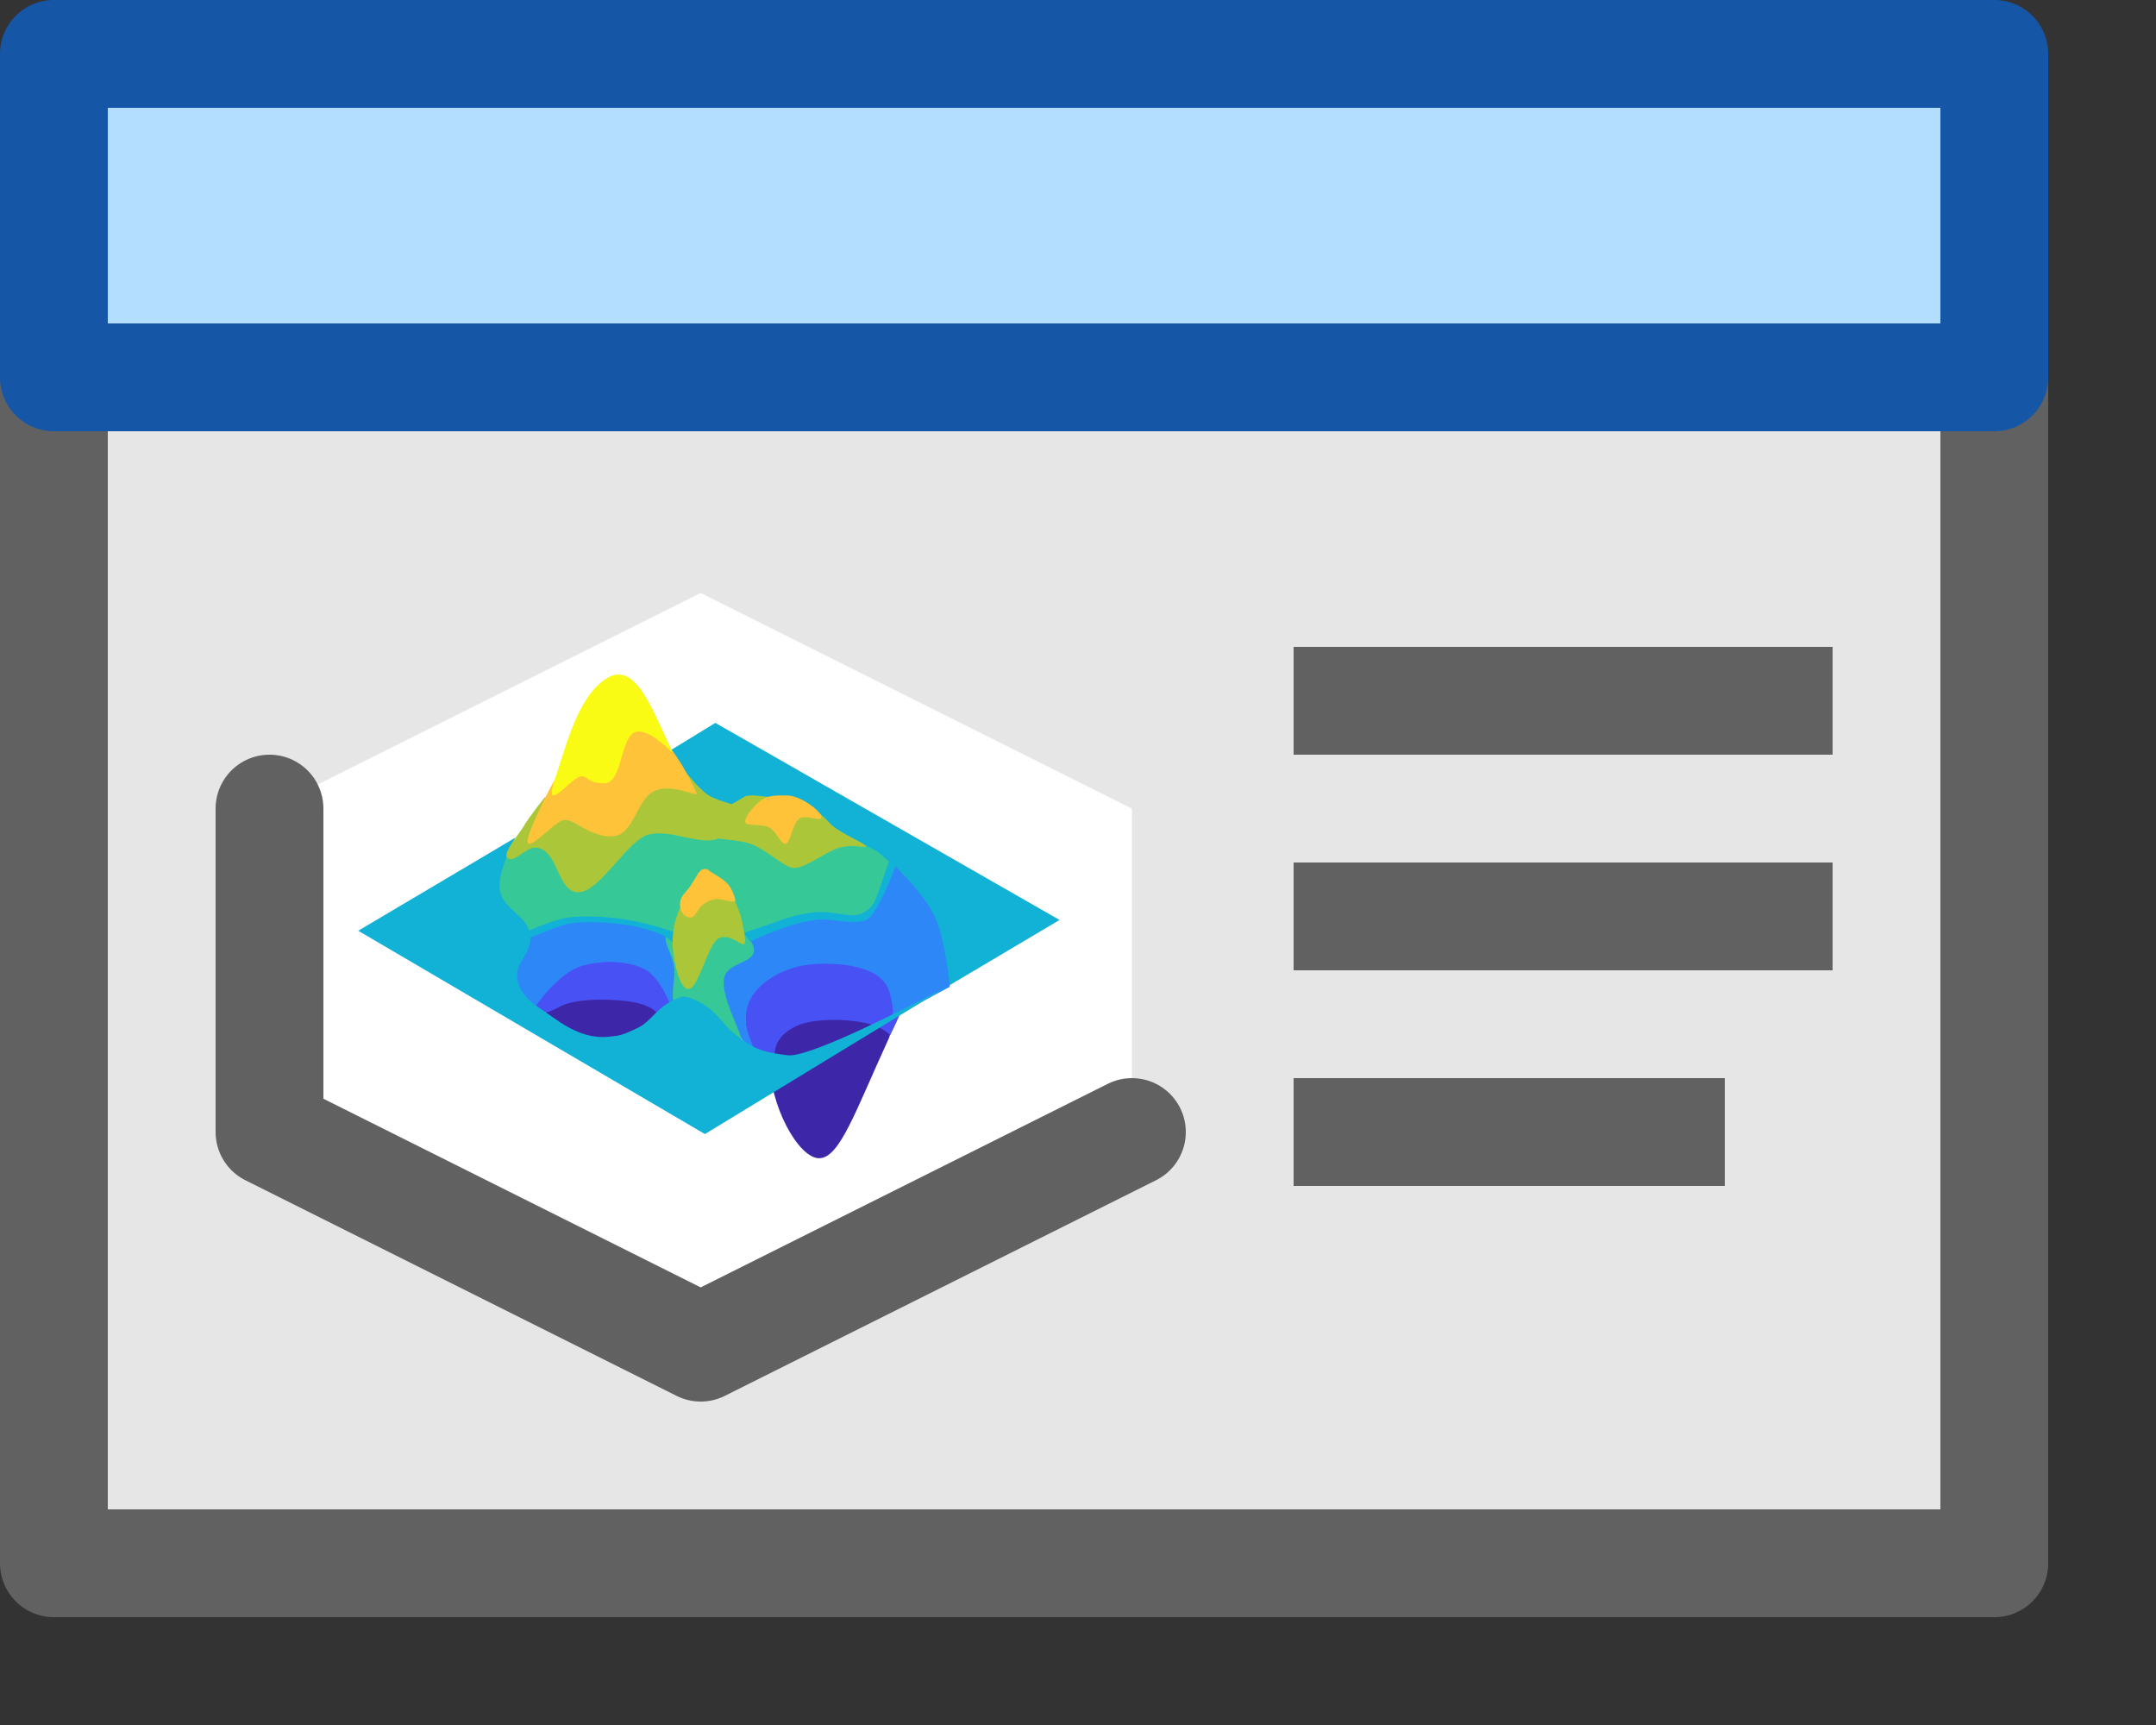 <svg width="20" height="16" viewBox="0 0 20 16" fill="none" xmlns="http://www.w3.org/2000/svg">
<rect x="0" y="0" width="20" height="16" fill="#333333" stroke="none"/>
<path d="M0.5 14.5V3.5H18.5V14.5H0.5Z" fill="#E6E6E6" stroke="#616161" stroke-linejoin="round"/>
<path d="M0.5 0.5H18.5V3.5H0.5V0.5Z" fill="#B4DEFF" stroke="#1656A7" stroke-linejoin="round"/>
<path d="M12 6.5H17" stroke="#616161"/>
<path d="M12 8.5H17" stroke="#616161"/>
<path d="M12 10.5H16" stroke="#616161"/>
<path d="M6.5 5.5L2.5 7.5V10.5L6.5 12.5L10.5 10.5V7.5L6.5 5.5Z" fill="white"/>
<path d="M2.5 7.5V10.5L6.5 12.5L10.5 10.5" stroke="#616161" stroke-linecap="round" stroke-linejoin="round"/>
<path d="M7.655 9.397C7.341 9.397 7.137 9.592 7.137 9.824C7.137 10.257 7.408 10.743 7.599 10.743C7.791 10.743 7.939 10.296 8.243 9.636C8.339 9.426 7.968 9.397 7.655 9.397Z" fill="#3E26A8"/>
<path d="M5.536 9.235C5.22 9.235 5.006 9.359 5.006 9.527C5.188 9.727 5.45 9.679 5.643 9.679C5.836 9.679 6.002 9.671 6.128 9.407C6.091 9.251 5.851 9.235 5.536 9.235Z" fill="#3E26A8"/>
<path d="M8.65 8.573C8.74 8.792 8.75 9.173 8.75 9.173L9.829 8.533L6.636 6.705L5.972 7.111L7.353 7.737C7.353 7.737 7.748 7.71 7.943 7.81C8.081 7.88 8.146 7.943 8.259 8.05C8.444 8.224 8.551 8.336 8.65 8.573Z" fill="#12B1D6"/>
<path d="M8.414 9.091C8.474 9.228 8.418 9.185 8.379 9.328C8.363 9.389 8.258 9.602 8.258 9.602C8.258 9.602 8.193 9.523 8.017 9.486C7.861 9.453 7.537 9.438 7.374 9.523C7.05 9.691 7.292 9.918 7.09 9.824C6.999 9.782 6.992 9.739 6.956 9.654C6.921 9.57 6.91 9.499 6.914 9.409C6.923 9.213 6.946 9.111 7.09 8.961C7.264 8.78 7.447 8.719 7.716 8.725C7.91 8.729 8.034 8.747 8.193 8.845C8.323 8.924 8.371 8.992 8.414 9.091Z" fill="#4852F4"/>
<path d="M5.578 8.908C5.775 8.911 5.957 8.933 6.096 9.037C6.169 9.091 6.257 9.252 6.237 9.309C6.218 9.361 6.096 9.397 6.096 9.397C6.096 9.397 6.049 9.326 5.869 9.294C5.71 9.266 5.381 9.254 5.215 9.326C5.161 9.349 5.069 9.429 4.941 9.371C4.896 9.35 4.862 9.178 4.941 9.108C5.118 8.955 5.305 8.903 5.578 8.908Z" fill="#4852F4"/>
<path d="M8.146 7.903L7.924 7.783L7.634 7.823C7.512 7.846 7.25 7.853 7.232 7.862C7.214 7.87 6.525 7.707 6.177 7.603C5.947 7.692 5.486 7.87 5.476 7.87C5.466 7.87 5.142 7.793 4.981 7.754L4.677 7.848L4.591 8.318L4.944 8.695L4.996 8.882L5.318 8.681C5.515 8.696 5.915 8.725 5.937 8.725C5.959 8.725 6.106 8.83 6.177 8.882L6.973 8.949C7.096 8.895 7.344 8.789 7.354 8.789H7.976L8.185 8.582L8.391 8.116L8.146 7.903Z" fill="#37C897"/>
<path d="M8.677 8.514C8.58 8.293 8.304 8.034 8.304 8.034C8.304 8.034 8.19 8.334 8.06 8.452C7.945 8.556 7.676 8.47 7.588 8.481C7.527 8.489 6.717 8.64 6.691 8.996C6.666 9.353 6.91 9.745 6.987 9.724C6.987 9.669 6.886 9.542 6.926 9.363C6.98 9.119 7.273 8.971 7.511 8.946C7.748 8.922 8.18 8.946 8.251 9.201C8.31 9.408 8.271 9.443 8.271 9.443L8.811 9.153C8.811 9.153 8.773 8.729 8.677 8.514Z" fill="#2E87F7"/>
<path d="M4.772 9.146C4.803 9.26 4.932 9.386 4.932 9.386C4.932 9.386 5.159 9.023 5.41 8.955C5.583 8.908 5.823 8.906 5.984 8.992C6.149 9.081 6.246 9.397 6.246 9.397C6.246 9.397 6.271 9.185 6.265 8.992C6.26 8.862 6.233 8.735 6.209 8.708C6.151 8.642 6.063 8.607 5.944 8.568C5.824 8.529 5.489 8.532 5.333 8.532C5.177 8.532 4.963 8.557 4.833 8.779C4.749 8.923 4.728 8.979 4.772 9.146Z" fill="#2E87F7"/>
<path d="M6.256 9.016C6.256 8.825 6.109 8.743 6.21 8.602C6.413 8.512 6.836 8.394 6.896 8.613C6.919 8.696 6.979 8.717 6.993 8.799C7.014 8.926 6.78 8.924 6.727 9.042C6.653 9.207 6.903 9.604 6.878 9.671C6.81 9.745 6.381 9.591 6.269 9.358C6.214 9.245 6.256 9.139 6.256 9.016Z" fill="#37C897"/>
<path d="M7.308 9.788C7.548 9.816 8.797 9.144 8.797 9.144L6.539 10.519L3.323 8.633L4.78 7.77C4.78 7.77 4.614 8.085 4.635 8.245C4.662 8.451 4.905 8.482 4.92 8.688C4.932 8.848 4.773 8.924 4.8 9.083C4.83 9.259 4.988 9.334 5.135 9.44C5.318 9.573 5.481 9.633 5.646 9.616L5.647 9.616C5.754 9.605 5.768 9.604 5.912 9.536C6.057 9.468 6.092 9.323 6.32 9.246C6.361 9.233 6.509 9.281 6.627 9.396C6.744 9.511 6.714 9.511 6.848 9.616C6.983 9.721 7.067 9.76 7.308 9.788Z" fill="#12B1D6"/>
<path d="M8.307 8.037L8.246 7.991C8.246 7.991 8.185 8.168 8.152 8.264C8.119 8.36 8.087 8.436 7.987 8.476C7.887 8.517 7.722 8.445 7.562 8.461C7.411 8.477 7.291 8.515 7.168 8.561C7.046 8.606 6.899 8.653 6.899 8.653L6.961 8.735C6.961 8.735 7.014 8.704 7.131 8.659C7.248 8.614 7.419 8.543 7.61 8.529C7.719 8.52 7.941 8.585 8.043 8.529C8.145 8.472 8.307 8.037 8.307 8.037Z" fill="#12B1D6"/>
<path d="M5.311 8.562C5.189 8.578 4.909 8.702 4.909 8.702L4.894 8.638C4.894 8.638 5.069 8.558 5.212 8.522C5.355 8.486 5.636 8.497 5.852 8.537C6.069 8.576 6.269 8.651 6.269 8.651L6.24 8.738C6.24 8.738 6.197 8.708 6.172 8.689C6.147 8.669 5.984 8.605 5.842 8.583C5.696 8.562 5.485 8.539 5.311 8.562Z" fill="#12B1D6"/>
<path d="M6.891 8.583C6.872 8.48 6.856 8.45 6.824 8.374C6.792 8.298 6.689 8.28 6.601 8.281C6.486 8.283 6.431 8.247 6.36 8.339C6.289 8.43 6.229 8.599 6.241 8.784C6.249 8.927 6.308 9.18 6.388 9.173C6.486 9.164 6.569 8.74 6.673 8.7C6.776 8.659 6.88 8.776 6.901 8.758C6.923 8.74 6.909 8.687 6.891 8.583Z" fill="#ABC739"/>
<path d="M6.636 8.34C6.707 8.328 6.837 8.398 6.82 8.34C6.776 8.184 6.711 8.16 6.601 8.092C6.57 8.072 6.557 8.048 6.514 8.065C6.471 8.082 6.438 8.192 6.352 8.283C6.265 8.374 6.319 8.51 6.403 8.51C6.473 8.51 6.461 8.37 6.636 8.34Z" fill="#FEC338"/>
<path d="M7.704 7.642C7.63 7.562 7.585 7.529 7.525 7.476C7.465 7.424 7.379 7.401 7.272 7.402C7.131 7.403 6.951 7.352 6.895 7.396C6.854 7.429 6.412 7.643 6.469 7.735C6.498 7.781 6.788 7.774 6.948 7.822C7.104 7.87 7.281 8.057 7.371 8.051C7.49 8.044 7.665 7.894 7.793 7.861C7.92 7.827 8.006 7.867 8.033 7.852C8.059 7.837 7.778 7.722 7.704 7.642Z" fill="#ABC739"/>
<path d="M7.433 7.415C7.502 7.448 7.601 7.52 7.617 7.568C7.64 7.633 7.502 7.559 7.427 7.587C7.353 7.613 7.333 7.824 7.287 7.827C7.241 7.83 7.204 7.707 7.129 7.672C7.063 7.64 6.929 7.664 6.916 7.63C6.898 7.587 6.982 7.489 7.043 7.437C7.103 7.385 7.17 7.378 7.243 7.378C7.316 7.378 7.349 7.375 7.433 7.415Z" fill="#FEC338"/>
<path d="M6.587 7.385C6.679 7.437 6.889 7.48 6.902 7.504C6.956 7.604 6.793 7.68 6.693 7.741C6.661 7.76 6.66 7.784 6.626 7.79C6.446 7.822 6.204 7.69 6.014 7.741C5.83 7.79 5.575 8.248 5.386 8.274C5.163 8.305 5.189 7.867 4.964 7.862C4.874 7.86 4.759 8.02 4.703 7.953C4.665 7.907 4.821 7.727 4.851 7.675C4.909 7.574 5.054 7.395 5.054 7.395C5.248 7.371 5.635 7.412 5.661 7.395C5.694 7.374 6.319 7.126 6.356 7.16C6.396 7.196 6.494 7.333 6.587 7.385Z" fill="#ABC739"/>
<path d="M5.613 6.751C5.337 6.869 5.137 7.2 4.948 7.635C4.759 8.071 5.118 7.631 5.225 7.607C5.322 7.585 5.456 7.758 5.67 7.758C5.883 7.758 5.902 7.409 6.074 7.335C6.246 7.26 6.487 7.408 6.462 7.354C6.229 6.857 5.982 6.593 5.613 6.751Z" fill="#FEC338"/>
<path d="M5.631 6.29C5.361 6.454 5.256 6.906 5.145 7.236C5.034 7.566 5.296 7.221 5.38 7.203C5.457 7.186 5.438 7.265 5.606 7.265C5.773 7.265 5.752 6.851 5.888 6.793C6.023 6.736 6.259 7.017 6.239 6.976C6.055 6.595 5.9 6.127 5.631 6.29Z" fill="#F9FB15"/>

</svg>
